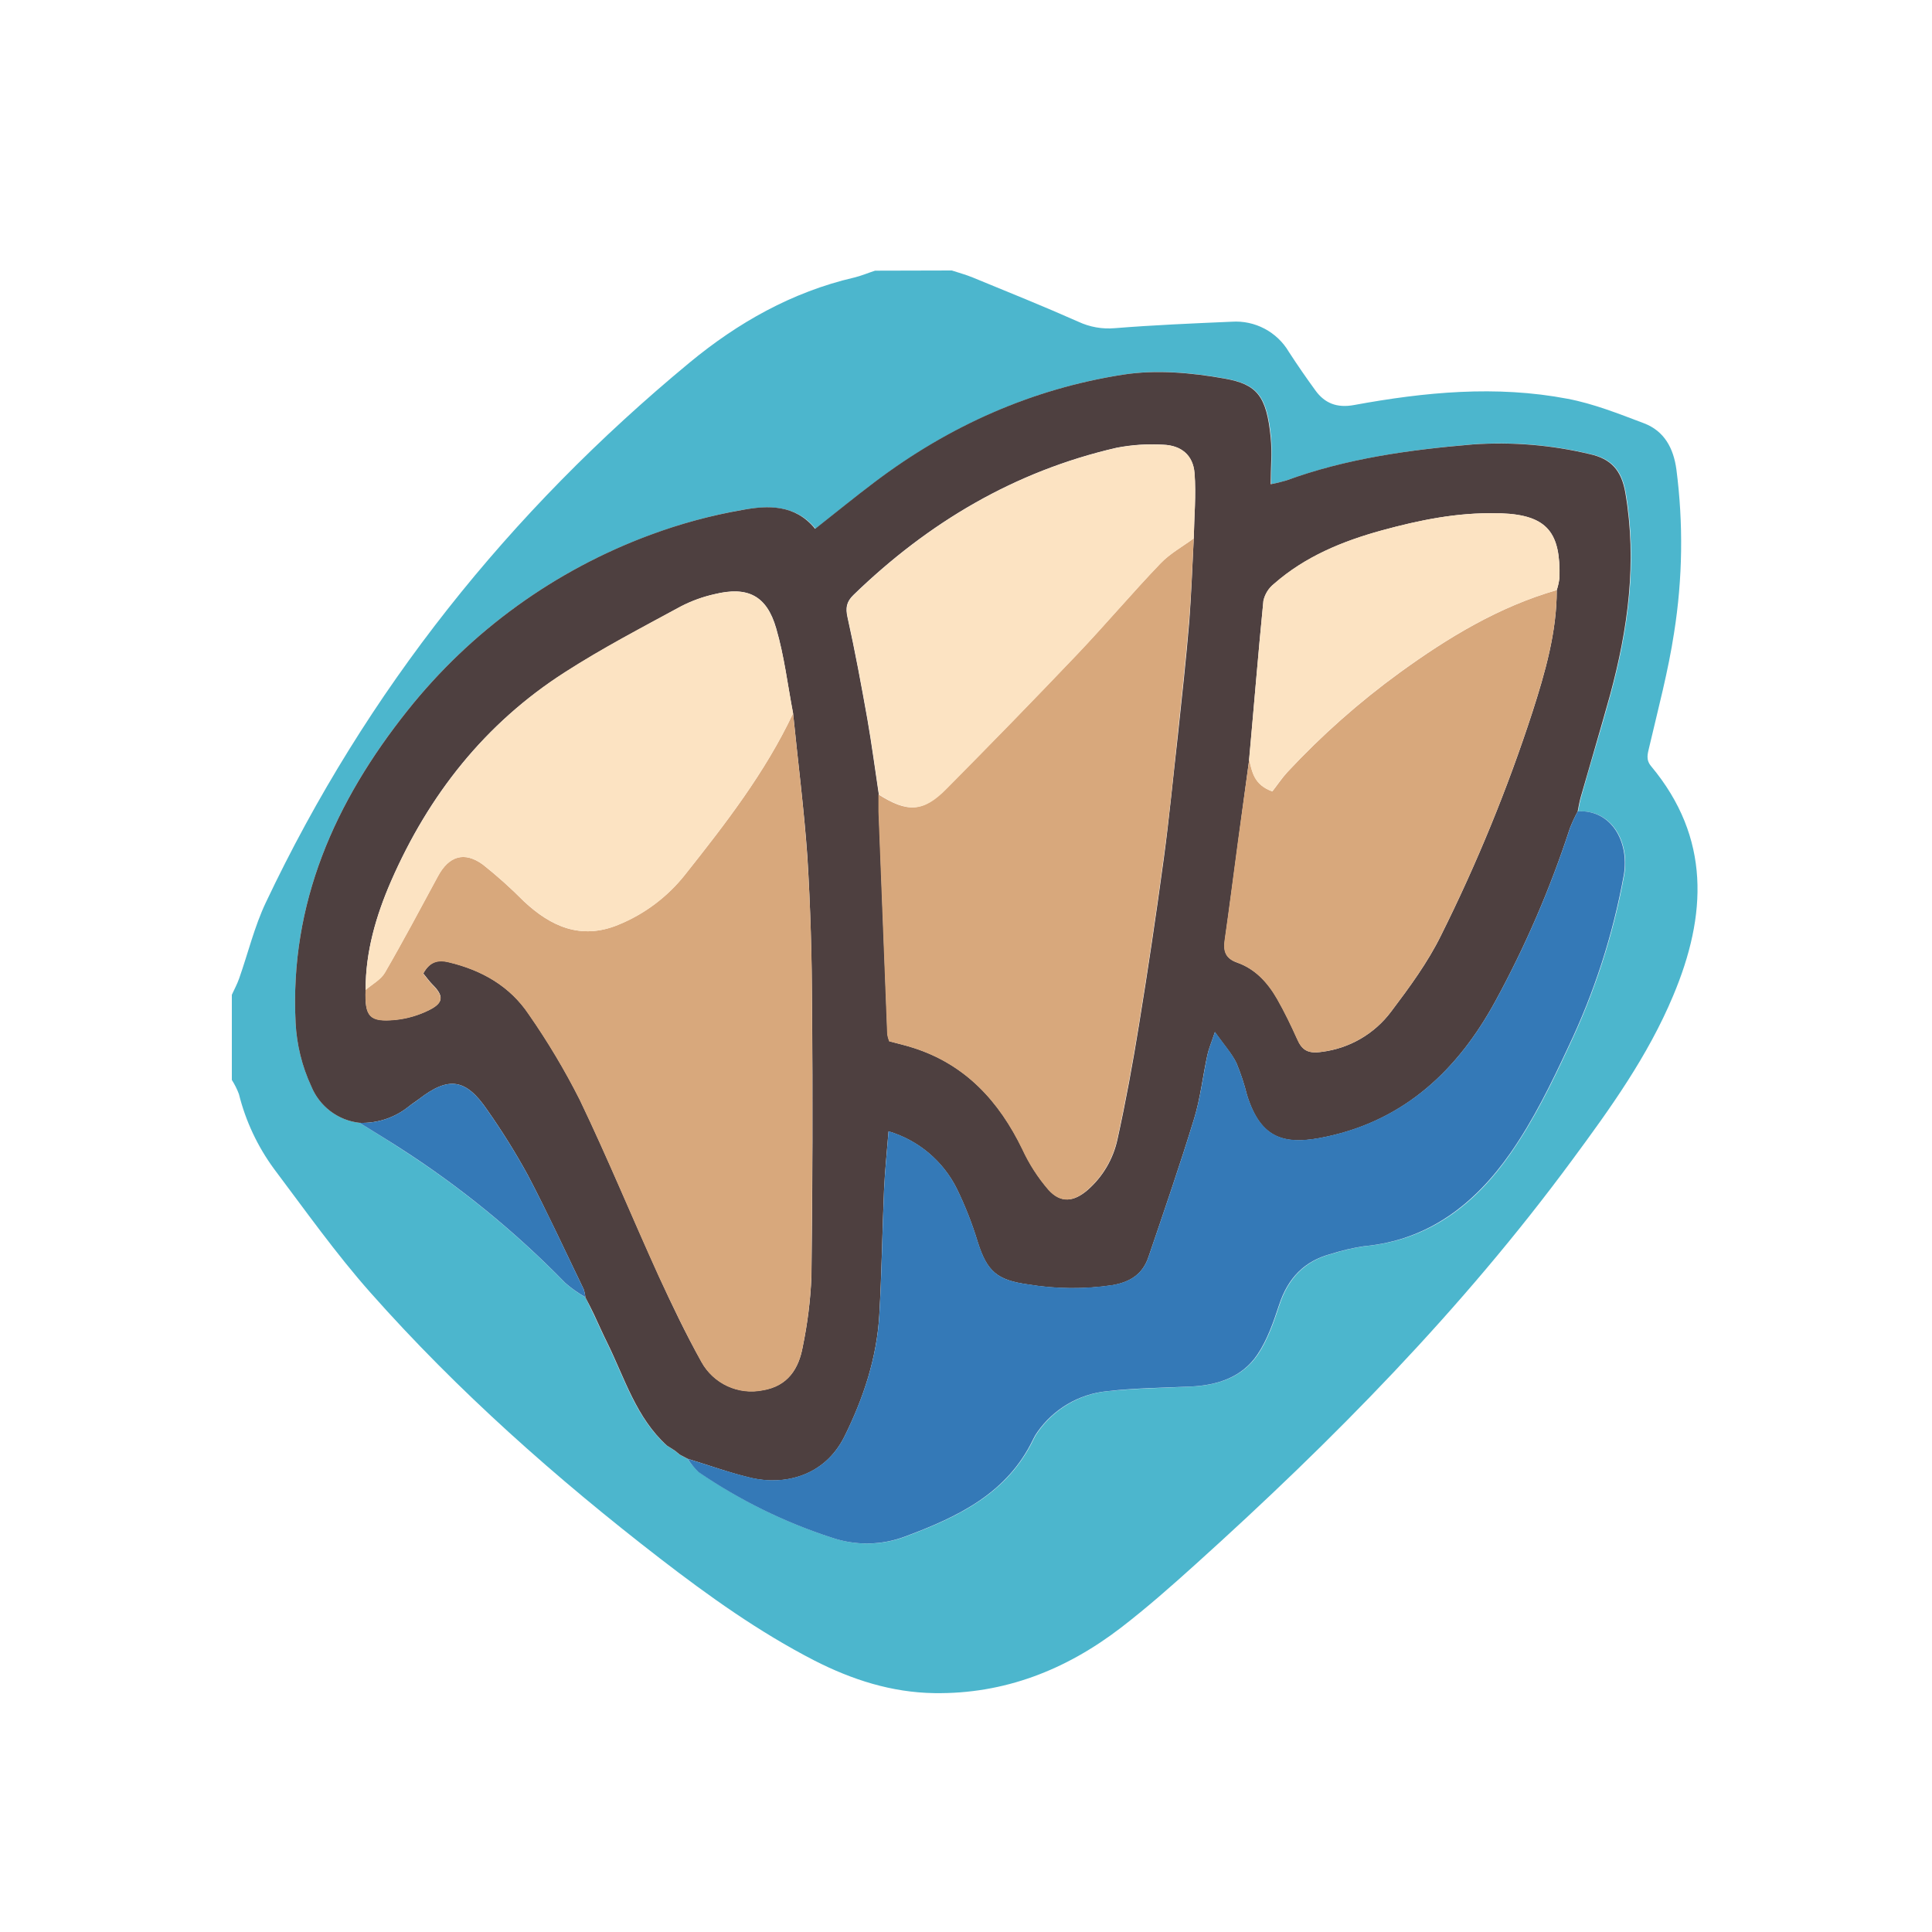 <svg width="50" height="50" viewBox="0 0 50 50" fill="none" xmlns="http://www.w3.org/2000/svg">
<path d="M24.633 7C24.814 7.06 25 7.109 25.176 7.182C26.088 7.557 27.006 7.926 27.907 8.326C28.202 8.464 28.529 8.522 28.854 8.493C29.859 8.412 30.867 8.37 31.875 8.326C32.477 8.285 33.051 8.588 33.357 9.109C33.576 9.447 33.806 9.779 34.044 10.106C34.281 10.433 34.596 10.565 35.044 10.482C36.874 10.146 38.718 9.968 40.567 10.32C41.242 10.448 41.897 10.709 42.545 10.954C43.074 11.155 43.31 11.6 43.385 12.149C43.567 13.554 43.547 14.977 43.325 16.376C43.174 17.369 42.913 18.346 42.684 19.326C42.64 19.512 42.589 19.66 42.732 19.831C44.274 21.681 44.177 23.69 43.3 25.772C42.648 27.329 41.677 28.682 40.686 30.023C37.841 33.885 34.494 37.281 30.942 40.483C30.315 41.049 29.68 41.609 29.012 42.123C27.591 43.215 25.994 43.846 24.176 43.818C23.073 43.801 22.049 43.471 21.074 42.973C19.646 42.238 18.349 41.311 17.085 40.336C14.391 38.255 11.849 36.005 9.589 33.455C8.694 32.446 7.905 31.331 7.089 30.247C6.665 29.668 6.357 29.013 6.184 28.317C6.136 28.188 6.074 28.065 6 27.949V25.745C6.065 25.603 6.14 25.465 6.191 25.318C6.421 24.663 6.585 23.977 6.882 23.352C9.479 17.871 13.179 13.245 17.841 9.388C19.093 8.352 20.496 7.557 22.102 7.184C22.289 7.14 22.47 7.061 22.647 7.005L24.633 7ZM17.464 37.543C17.505 37.577 17.548 37.61 17.586 37.644L17.793 37.754C17.878 37.884 17.98 38.002 18.097 38.105C19.154 38.828 20.308 39.396 21.526 39.793C22.149 40.008 22.828 39.997 23.445 39.762C24.806 39.253 26.078 38.649 26.751 37.243C26.782 37.177 26.82 37.114 26.863 37.056C27.279 36.464 27.931 36.081 28.65 36.006C29.374 35.927 30.107 35.922 30.836 35.884C31.525 35.851 32.155 35.639 32.551 35.058C32.81 34.674 32.968 34.21 33.115 33.764C33.341 33.081 33.766 32.632 34.462 32.451C34.739 32.362 35.022 32.296 35.309 32.253C36.994 32.098 38.195 31.151 39.105 29.835C39.695 28.988 40.158 28.043 40.594 27.103C41.269 25.688 41.754 24.189 42.034 22.647C42.18 21.799 41.723 20.95 40.841 20.998C40.866 20.876 40.884 20.754 40.919 20.631C41.163 19.753 41.435 18.88 41.675 18C42.144 16.276 42.382 14.54 42.075 12.751C41.975 12.174 41.707 11.871 41.161 11.752C40.167 11.513 39.142 11.428 38.123 11.499C36.477 11.639 34.857 11.867 33.298 12.432C33.166 12.472 33.032 12.504 32.897 12.529C32.897 12.092 32.928 11.706 32.897 11.328C32.791 10.235 32.53 9.944 31.706 9.796C30.849 9.643 29.938 9.561 29.088 9.692C26.718 10.059 24.573 11.024 22.652 12.469C22.144 12.851 21.652 13.255 21.107 13.684C20.594 13.055 19.882 13.08 19.223 13.194C18.414 13.335 17.62 13.551 16.85 13.837C14.371 14.748 12.191 16.323 10.546 18.389C8.667 20.745 7.495 23.374 7.65 26.471C7.679 27.038 7.817 27.595 8.056 28.11C8.267 28.632 8.747 28.996 9.306 29.059C9.659 29.279 10.017 29.495 10.364 29.723C11.914 30.719 13.345 31.888 14.631 33.207C14.792 33.346 14.966 33.469 15.15 33.574L15.257 33.797L15.363 34.014C15.479 34.259 15.588 34.51 15.707 34.748C16.162 35.671 16.454 36.686 17.252 37.408L17.46 37.541L17.464 37.543Z" fill="#4CB6CD"/>
<path d="M17.798 37.754L17.591 37.644L17.468 37.543L17.26 37.411C16.463 36.688 16.17 35.673 15.716 34.751C15.594 34.506 15.487 34.261 15.372 34.016L15.265 33.799L15.15 33.574C15.143 33.502 15.128 33.431 15.104 33.362C14.626 32.375 14.167 31.377 13.658 30.407C13.341 29.829 12.992 29.269 12.613 28.73C12.058 27.913 11.614 27.85 10.846 28.442C10.76 28.508 10.666 28.564 10.581 28.634C10.222 28.925 9.769 29.076 9.306 29.059C8.747 28.997 8.267 28.633 8.055 28.111C7.816 27.596 7.679 27.039 7.65 26.471C7.495 23.375 8.667 20.746 10.546 18.389C12.188 16.325 14.365 14.752 16.839 13.839C17.609 13.553 18.403 13.338 19.212 13.197C19.877 13.074 20.583 13.052 21.096 13.686C21.641 13.258 22.133 12.854 22.641 12.472C24.561 11.022 26.707 10.062 29.077 9.694C29.927 9.563 30.84 9.645 31.695 9.798C32.525 9.946 32.78 10.238 32.886 11.33C32.923 11.709 32.886 12.094 32.886 12.532C33.022 12.506 33.155 12.474 33.287 12.435C34.846 11.865 36.471 11.641 38.112 11.502C39.132 11.431 40.156 11.516 41.15 11.754C41.699 11.876 41.964 12.176 42.064 12.753C42.371 14.542 42.133 16.279 41.664 18.002C41.419 18.882 41.159 19.756 40.908 20.634C40.873 20.756 40.855 20.878 40.83 21.001C40.754 21.142 40.686 21.288 40.628 21.437C40.124 22.986 39.478 24.484 38.698 25.914C37.738 27.675 36.372 28.976 34.353 29.413C33.251 29.658 32.629 29.489 32.272 28.339C32.201 28.055 32.109 27.777 31.997 27.507C31.875 27.262 31.681 27.047 31.441 26.71C31.346 26.998 31.282 27.144 31.249 27.294C31.127 27.847 31.068 28.414 30.904 28.951C30.536 30.152 30.127 31.342 29.722 32.532C29.574 32.969 29.263 33.178 28.788 33.261C28.065 33.368 27.33 33.362 26.609 33.242C25.806 33.131 25.544 32.908 25.302 32.14C25.16 31.669 24.979 31.211 24.764 30.768C24.407 30.048 23.766 29.509 22.995 29.279C22.953 29.816 22.901 30.304 22.879 30.794C22.832 31.873 22.819 32.953 22.756 34.031C22.693 35.133 22.352 36.169 21.86 37.166C21.342 38.217 20.294 38.438 19.468 38.255C18.904 38.125 18.354 37.923 17.798 37.754ZM40.289 15.271C40.323 15.167 40.347 15.059 40.36 14.95C40.388 13.804 40.063 13.328 38.847 13.285H38.736C37.718 13.259 36.738 13.46 35.758 13.728C34.743 14.007 33.778 14.404 32.974 15.109C32.834 15.219 32.736 15.374 32.697 15.548C32.561 16.919 32.452 18.288 32.329 19.659C32.234 20.362 32.139 21.065 32.044 21.768C31.93 22.617 31.821 23.47 31.7 24.32C31.658 24.609 31.711 24.803 32.022 24.912C32.492 25.078 32.817 25.434 33.057 25.857C33.246 26.19 33.414 26.538 33.571 26.888C33.693 27.177 33.849 27.273 34.204 27.222C34.921 27.134 35.571 26.757 36.003 26.179C36.476 25.552 36.95 24.909 37.294 24.208C38.224 22.342 39.015 20.41 39.66 18.427C39.99 17.398 40.289 16.363 40.289 15.271ZM30.894 13.932C30.905 13.369 30.958 12.802 30.913 12.243C30.876 11.777 30.568 11.525 30.098 11.508C29.696 11.484 29.293 11.511 28.898 11.587C26.26 12.194 24.021 13.524 22.088 15.396C21.908 15.571 21.877 15.725 21.933 15.976C22.128 16.85 22.29 17.73 22.447 18.612C22.56 19.258 22.645 19.91 22.743 20.559C22.743 20.706 22.743 20.853 22.743 21C22.816 22.924 22.892 24.848 22.968 26.771C22.979 26.832 22.995 26.891 23.018 26.948C23.224 27.003 23.437 27.052 23.645 27.119C24.992 27.551 25.856 28.498 26.462 29.74C26.637 30.121 26.865 30.475 27.139 30.793C27.456 31.143 27.794 31.105 28.153 30.793C28.543 30.45 28.812 29.991 28.921 29.483C29.137 28.503 29.318 27.512 29.478 26.521C29.71 25.096 29.923 23.667 30.117 22.235C30.262 21.166 30.362 20.091 30.485 19.017C30.59 18.037 30.697 17.058 30.78 16.068C30.831 15.358 30.86 14.645 30.894 13.932ZM20.525 18.464C20.384 17.729 20.297 16.979 20.088 16.259C19.843 15.409 19.345 15.168 18.496 15.376C18.191 15.444 17.896 15.551 17.618 15.695C16.608 16.246 15.583 16.781 14.616 17.402C12.553 18.721 11.093 20.571 10.118 22.81C9.73 23.704 9.458 24.634 9.462 25.614C9.439 26.308 9.561 26.454 10.226 26.393C10.534 26.362 10.835 26.275 11.112 26.136C11.486 25.948 11.486 25.768 11.19 25.476C11.104 25.389 11.034 25.287 10.955 25.192C11.118 24.895 11.322 24.824 11.617 24.901C12.475 25.108 13.197 25.521 13.686 26.248C14.178 26.955 14.619 27.695 15.007 28.464C15.727 29.966 16.361 31.509 17.051 33.027C17.393 33.776 17.75 34.522 18.153 35.242C18.465 35.809 19.111 36.107 19.745 35.977C20.389 35.869 20.674 35.422 20.777 34.843C20.899 34.252 20.974 33.653 21 33.051C21.03 30.724 21.035 28.397 21.017 26.071C21.009 24.769 20.975 23.466 20.895 22.167C20.808 20.934 20.649 19.698 20.525 18.46V18.464Z" fill="#4E4040"/>
<path d="M17.798 37.754C18.354 37.923 18.9 38.121 19.47 38.251C20.295 38.435 21.343 38.213 21.861 37.162C22.351 36.165 22.694 35.134 22.758 34.027C22.82 32.95 22.834 31.869 22.88 30.791C22.902 30.301 22.955 29.811 22.996 29.276C23.767 29.505 24.408 30.044 24.765 30.765C24.981 31.207 25.161 31.666 25.304 32.136C25.549 32.908 25.807 33.131 26.61 33.239C27.331 33.358 28.066 33.364 28.789 33.257C29.264 33.175 29.575 32.965 29.723 32.528C30.128 31.338 30.538 30.149 30.905 28.948C31.069 28.41 31.133 27.845 31.25 27.291C31.283 27.14 31.347 26.994 31.442 26.706C31.688 27.043 31.876 27.255 31.998 27.504C32.11 27.774 32.202 28.052 32.273 28.335C32.64 29.485 33.252 29.652 34.355 29.409C36.378 28.966 37.739 27.672 38.7 25.91C39.48 24.481 40.126 22.982 40.63 21.433C40.688 21.284 40.755 21.138 40.832 20.997C41.713 20.948 42.17 21.798 42.024 22.646C41.744 24.188 41.26 25.687 40.584 27.102C40.148 28.041 39.685 28.987 39.095 29.834C38.182 31.145 36.98 32.097 35.299 32.252C35.012 32.295 34.729 32.361 34.453 32.45C33.756 32.631 33.331 33.079 33.106 33.763C32.959 34.208 32.801 34.673 32.541 35.057C32.149 35.639 31.518 35.849 30.827 35.883C30.092 35.917 29.364 35.922 28.641 36.005C27.921 36.08 27.269 36.463 26.853 37.054C26.81 37.113 26.772 37.176 26.741 37.242C26.07 38.648 24.799 39.251 23.435 39.761C22.819 39.996 22.139 40.007 21.516 39.791C20.299 39.395 19.144 38.826 18.087 38.104C17.975 38.001 17.878 37.883 17.798 37.754ZM9.306 29.059C9.768 29.076 10.221 28.925 10.58 28.634C10.665 28.565 10.759 28.512 10.845 28.442C11.612 27.85 12.057 27.913 12.612 28.73C12.991 29.268 13.339 29.827 13.656 30.404C14.166 31.373 14.625 32.371 15.102 33.359C15.126 33.427 15.142 33.498 15.149 33.57C14.964 33.465 14.79 33.342 14.63 33.203C13.345 31.884 11.914 30.715 10.364 29.719C10.018 29.495 9.66 29.279 9.306 29.059Z" fill="#3479B7"/>
<path d="M15.152 33.574L15.288 33.797L15.152 33.574ZM15.26 33.793L15.396 34.01L15.26 33.793Z" fill="#017B8F"/>
<path d="M17.253 37.41L17.461 37.566L17.253 37.41ZM17.464 37.546L17.62 37.674L17.464 37.546Z" fill="#E27B11"/>
<path d="M20.525 18.46C20.648 19.698 20.808 20.934 20.892 22.173C20.976 23.472 21.015 24.775 21.015 26.077C21.03 28.406 21.025 30.733 20.998 33.057C20.971 33.66 20.897 34.259 20.775 34.849C20.672 35.428 20.387 35.875 19.743 35.983C19.108 36.113 18.463 35.815 18.151 35.248C17.753 34.528 17.395 33.779 17.048 33.033C16.359 31.515 15.725 29.971 15.005 28.47C14.617 27.701 14.175 26.961 13.683 26.255C13.193 25.52 12.466 25.11 11.615 24.907C11.325 24.837 11.115 24.901 10.952 25.198C11.032 25.293 11.102 25.395 11.187 25.482C11.484 25.778 11.484 25.955 11.109 26.142C10.832 26.281 10.532 26.368 10.224 26.399C9.559 26.46 9.436 26.315 9.46 25.62C9.631 25.472 9.855 25.355 9.962 25.17C10.438 24.349 10.883 23.509 11.334 22.675C11.616 22.153 12.015 22.025 12.497 22.375C12.868 22.67 13.222 22.987 13.556 23.324C14.256 23.98 15.034 24.329 15.994 23.936C16.677 23.66 17.275 23.21 17.732 22.632C18.775 21.318 19.805 19.991 20.525 18.46ZM30.894 13.933C30.855 14.645 30.831 15.358 30.771 16.07C30.688 17.049 30.582 18.036 30.476 19.018C30.362 20.092 30.258 21.168 30.109 22.237C29.915 23.669 29.702 25.097 29.47 26.523C29.309 27.514 29.128 28.503 28.913 29.484C28.804 29.992 28.535 30.451 28.145 30.794C27.786 31.109 27.448 31.147 27.131 30.794C26.857 30.477 26.629 30.122 26.453 29.741C25.852 28.499 24.984 27.553 23.637 27.12C23.429 27.053 23.216 27.004 23.01 26.949C22.987 26.892 22.97 26.833 22.96 26.773C22.884 24.849 22.809 22.925 22.734 21.001C22.734 20.854 22.734 20.707 22.734 20.56C23.48 21.035 23.884 21.019 24.477 20.419C25.63 19.265 26.767 18.098 27.889 16.919C28.617 16.153 29.302 15.343 30.032 14.579C30.278 14.324 30.605 14.147 30.894 13.933ZM40.289 15.271C40.289 16.363 39.988 17.398 39.658 18.427C39.013 20.41 38.223 22.342 37.292 24.208C36.948 24.909 36.474 25.555 36.002 26.179C35.569 26.759 34.917 27.136 34.198 27.222C33.843 27.273 33.693 27.177 33.565 26.888C33.408 26.538 33.24 26.19 33.05 25.857C32.806 25.434 32.486 25.078 32.016 24.912C31.705 24.803 31.648 24.609 31.694 24.32C31.816 23.47 31.924 22.617 32.038 21.768C32.134 21.066 32.231 20.363 32.329 19.659C32.406 19.971 32.452 20.308 32.928 20.481C33.05 20.328 33.173 20.14 33.32 19.98C34.207 19.028 35.184 18.164 36.237 17.399C37.482 16.497 38.793 15.702 40.289 15.271Z" fill="#D8A87C"/>
<path d="M20.525 18.46C19.805 19.991 18.775 21.318 17.734 22.633C17.278 23.211 16.679 23.661 15.996 23.938C15.036 24.328 14.259 23.979 13.558 23.325C13.225 22.988 12.871 22.671 12.499 22.376C12.018 22.026 11.618 22.155 11.337 22.676C10.885 23.51 10.44 24.35 9.964 25.171C9.858 25.356 9.633 25.473 9.462 25.622C9.462 24.633 9.73 23.706 10.118 22.812C11.098 20.574 12.553 18.723 14.616 17.398C15.583 16.775 16.608 16.24 17.618 15.695C17.894 15.552 18.188 15.445 18.491 15.378C19.348 15.169 19.838 15.411 20.083 16.261C20.297 16.976 20.384 17.725 20.525 18.46ZM30.894 13.932C30.605 14.147 30.282 14.324 30.037 14.582C29.302 15.346 28.622 16.155 27.894 16.922C26.769 18.102 25.635 19.268 24.492 20.422C23.899 21.022 23.495 21.034 22.749 20.563C22.651 19.914 22.567 19.262 22.453 18.616C22.296 17.734 22.134 16.853 21.939 15.98C21.883 15.735 21.914 15.575 22.094 15.4C24.021 13.527 26.26 12.197 28.9 11.591C29.295 11.514 29.699 11.488 30.1 11.511C30.571 11.525 30.878 11.777 30.916 12.246C30.958 12.802 30.905 13.368 30.894 13.932ZM40.289 15.271C38.79 15.702 37.48 16.496 36.231 17.399C35.179 18.164 34.203 19.029 33.316 19.981C33.166 20.141 33.043 20.329 32.924 20.482C32.444 20.309 32.403 19.972 32.325 19.66C32.452 18.288 32.561 16.919 32.697 15.548C32.735 15.375 32.831 15.22 32.97 15.109C33.773 14.404 34.738 14.007 35.753 13.728C36.733 13.46 37.712 13.259 38.735 13.284H38.845C40.061 13.326 40.387 13.803 40.359 14.949C40.346 15.058 40.323 15.166 40.289 15.271Z" fill="#FCE3C2"/>
</svg>
